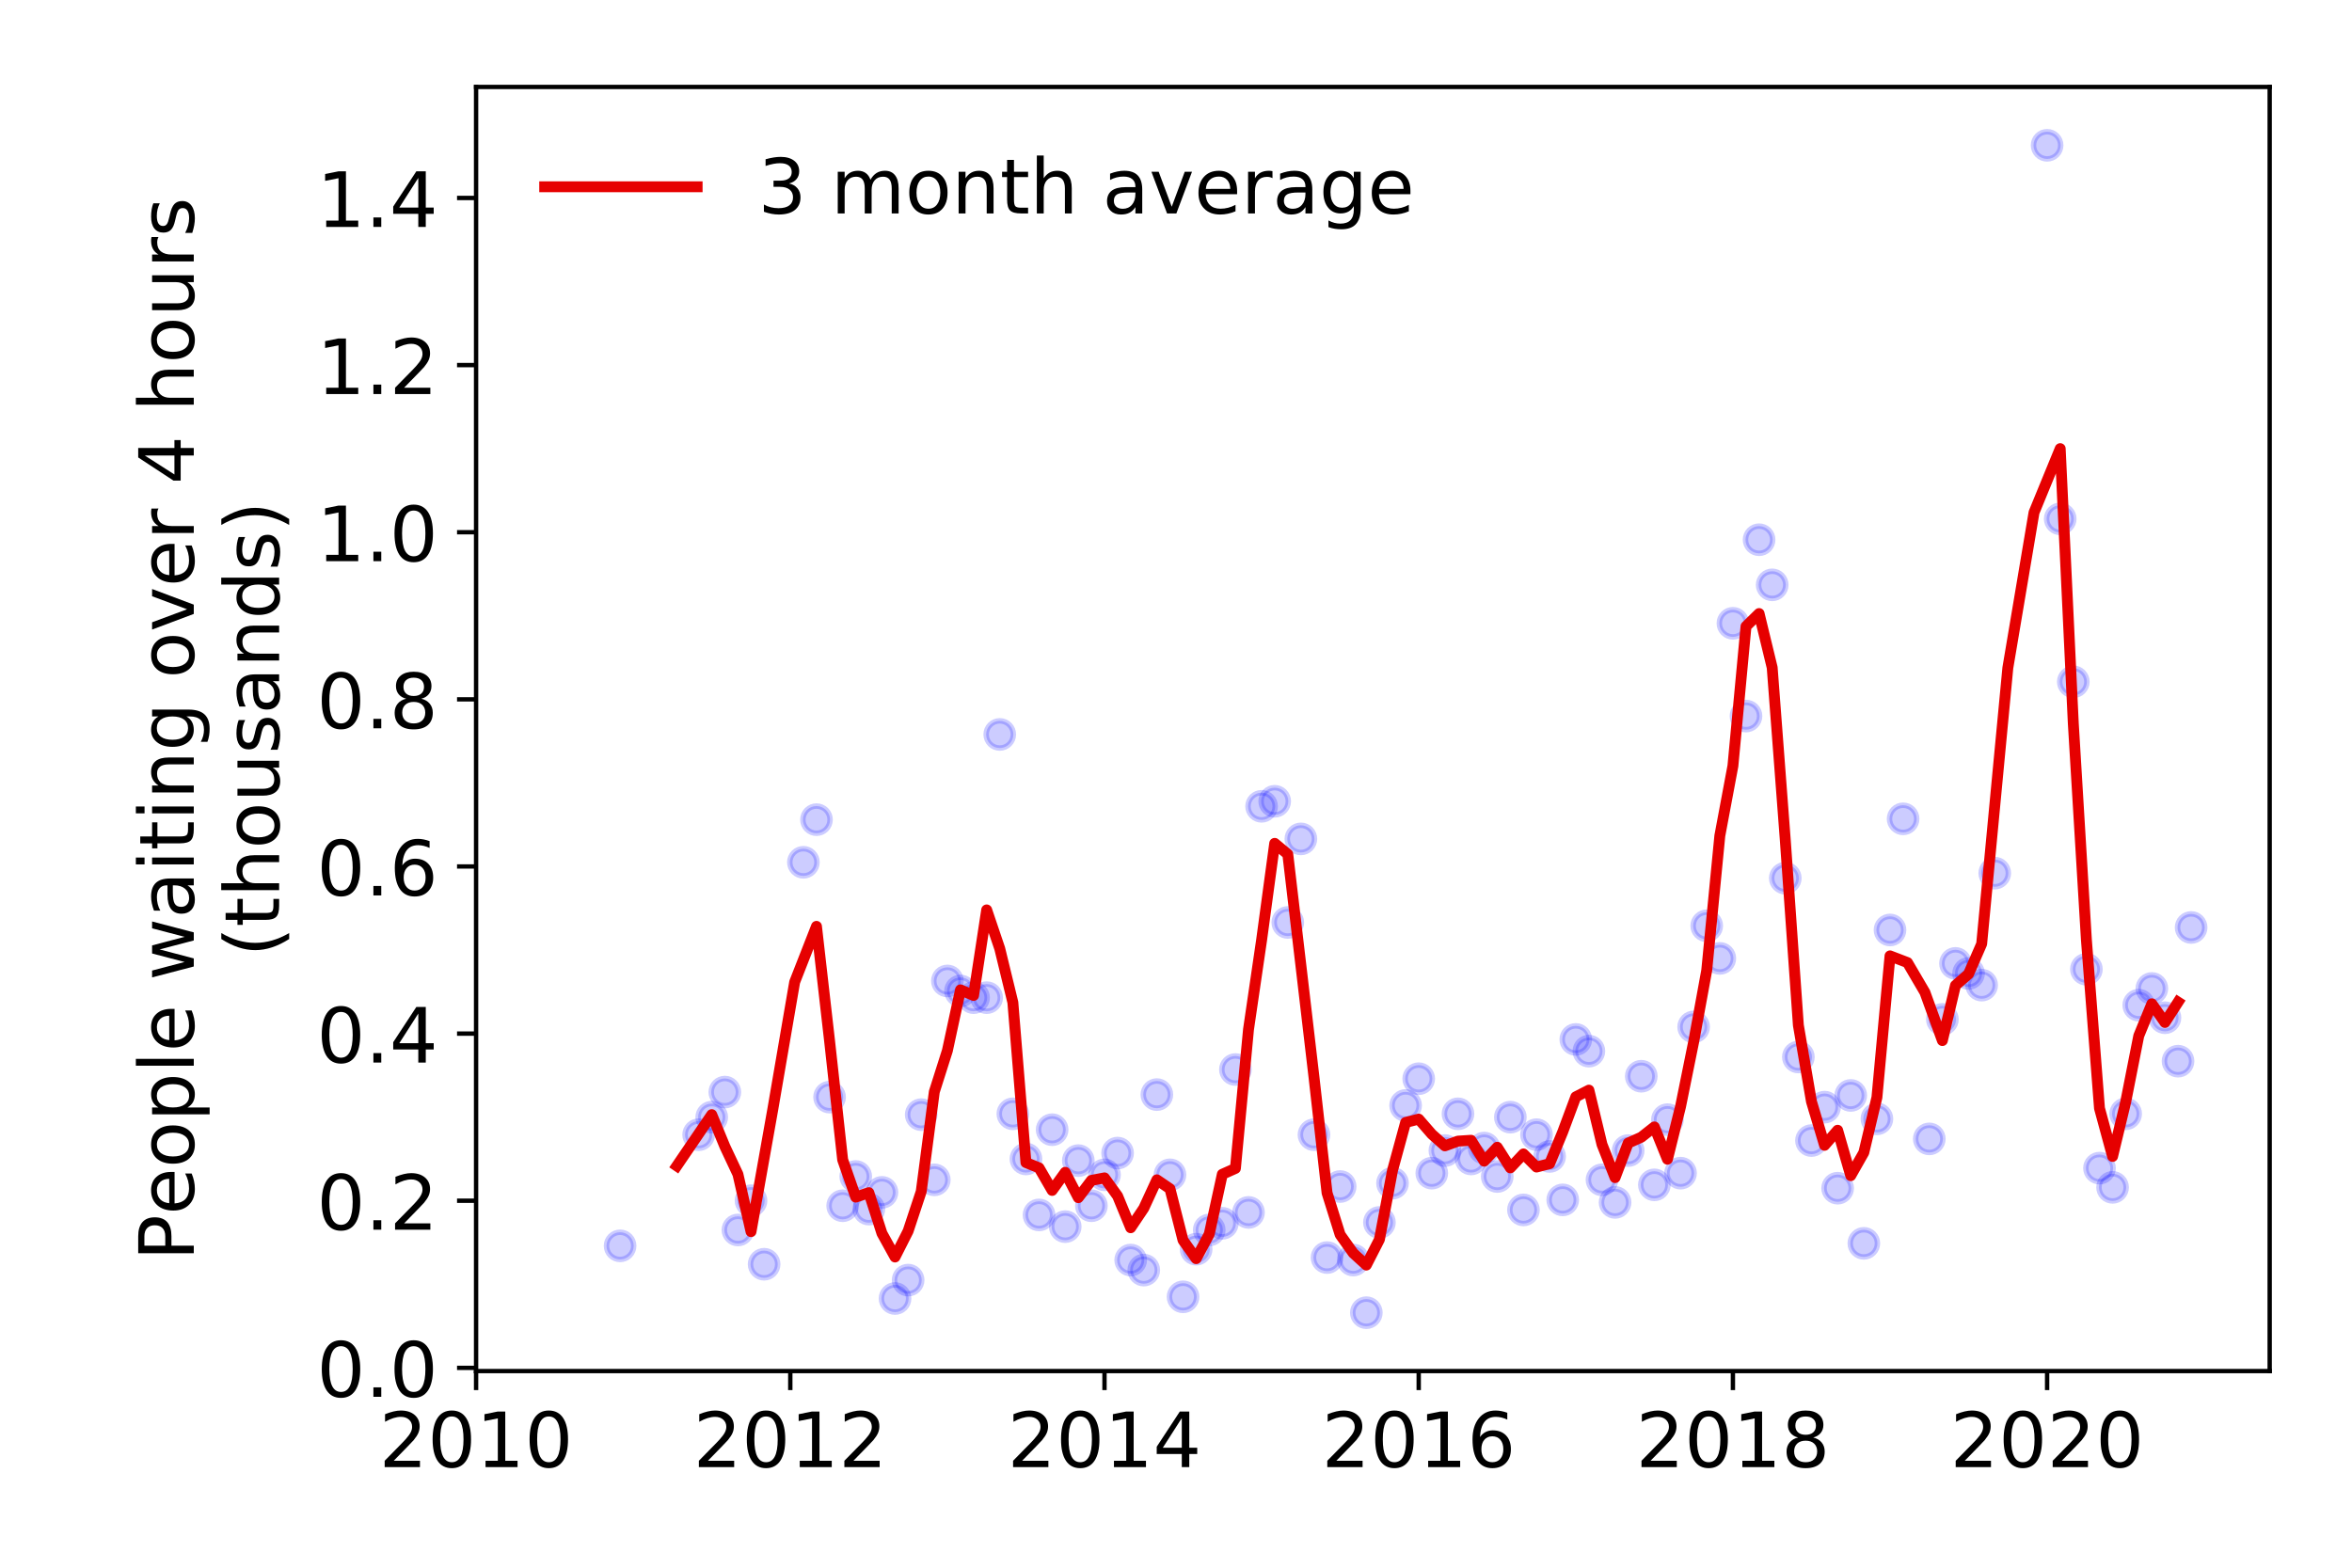 <?xml version="1.0" encoding="utf-8" standalone="no"?>
<!DOCTYPE svg PUBLIC "-//W3C//DTD SVG 1.1//EN"
  "http://www.w3.org/Graphics/SVG/1.1/DTD/svg11.dtd">
<!-- Created with matplotlib (https://matplotlib.org/) -->
<svg height="288pt" version="1.1" viewBox="0 0 432 288" width="432pt" xmlns="http://www.w3.org/2000/svg" xmlns:xlink="http://www.w3.org/1999/xlink">
 <defs>
  <style type="text/css">
*{stroke-linecap:butt;stroke-linejoin:round;}
  </style>
 </defs>
 <g id="figure_1">
  <g id="patch_1">
   <path d="M 0 288 
L 432 288 
L 432 0 
L 0 0 
z
" style="fill:#ffffff;"/>
  </g>
  <g id="axes_1">
   <g id="patch_2">
    <path d="M 87.445 251.88 
L 416.88 251.88 
L 416.88 15.972 
L 87.445 15.972 
z
" style="fill:#ffffff;"/>
   </g>
   <g id="matplotlib.axis_1">
    <g id="xtick_1">
     <g id="line2d_1">
      <defs>
       <path d="M 0 0 
L 0 3.5 
" id="m07a74acef4" style="stroke:#000000;stroke-width:0.8;"/>
      </defs>
      <g>
       <use style="stroke:#000000;stroke-width:0.8;" x="87.445" xlink:href="#m07a74acef4" y="251.88"/>
      </g>
     </g>
     <g id="text_1">
      <!-- 2010 -->
      <defs>
       <path d="M 19.188 8.297 
L 53.609 8.297 
L 53.609 0 
L 7.328 0 
L 7.328 8.297 
Q 12.938 14.109 22.625 23.891 
Q 32.328 33.688 34.812 36.531 
Q 39.547 41.844 41.422 45.531 
Q 43.312 49.219 43.312 52.781 
Q 43.312 58.594 39.234 62.25 
Q 35.156 65.922 28.609 65.922 
Q 23.969 65.922 18.812 64.312 
Q 13.672 62.703 7.812 59.422 
L 7.812 69.391 
Q 13.766 71.781 18.938 73 
Q 24.125 74.219 28.422 74.219 
Q 39.75 74.219 46.484 68.547 
Q 53.219 62.891 53.219 53.422 
Q 53.219 48.922 51.531 44.891 
Q 49.859 40.875 45.406 35.406 
Q 44.188 33.984 37.641 27.219 
Q 31.109 20.453 19.188 8.297 
z
" id="DejaVuSans-50"/>
       <path d="M 31.781 66.406 
Q 24.172 66.406 20.328 58.906 
Q 16.5 51.422 16.5 36.375 
Q 16.5 21.391 20.328 13.891 
Q 24.172 6.391 31.781 6.391 
Q 39.453 6.391 43.281 13.891 
Q 47.125 21.391 47.125 36.375 
Q 47.125 51.422 43.281 58.906 
Q 39.453 66.406 31.781 66.406 
z
M 31.781 74.219 
Q 44.047 74.219 50.516 64.516 
Q 56.984 54.828 56.984 36.375 
Q 56.984 17.969 50.516 8.266 
Q 44.047 -1.422 31.781 -1.422 
Q 19.531 -1.422 13.062 8.266 
Q 6.594 17.969 6.594 36.375 
Q 6.594 54.828 13.062 64.516 
Q 19.531 74.219 31.781 74.219 
z
" id="DejaVuSans-48"/>
       <path d="M 12.406 8.297 
L 28.516 8.297 
L 28.516 63.922 
L 10.984 60.406 
L 10.984 69.391 
L 28.422 72.906 
L 38.281 72.906 
L 38.281 8.297 
L 54.391 8.297 
L 54.391 0 
L 12.406 0 
z
" id="DejaVuSans-49"/>
      </defs>
      <g transform="translate(69.63 269.518)scale(0.14 -0.14)">
       <use xlink:href="#DejaVuSans-50"/>
       <use x="63.623" xlink:href="#DejaVuSans-48"/>
       <use x="127.246" xlink:href="#DejaVuSans-49"/>
       <use x="190.869" xlink:href="#DejaVuSans-48"/>
      </g>
     </g>
    </g>
    <g id="xtick_2">
     <g id="line2d_2">
      <g>
       <use style="stroke:#000000;stroke-width:0.8;" x="145.156" xlink:href="#m07a74acef4" y="251.88"/>
      </g>
     </g>
     <g id="text_2">
      <!-- 2012 -->
      <g transform="translate(127.341 269.518)scale(0.14 -0.14)">
       <use xlink:href="#DejaVuSans-50"/>
       <use x="63.623" xlink:href="#DejaVuSans-48"/>
       <use x="127.246" xlink:href="#DejaVuSans-49"/>
       <use x="190.869" xlink:href="#DejaVuSans-50"/>
      </g>
     </g>
    </g>
    <g id="xtick_3">
     <g id="line2d_3">
      <g>
       <use style="stroke:#000000;stroke-width:0.8;" x="202.867" xlink:href="#m07a74acef4" y="251.88"/>
      </g>
     </g>
     <g id="text_3">
      <!-- 2014 -->
      <defs>
       <path d="M 37.797 64.312 
L 12.891 25.391 
L 37.797 25.391 
z
M 35.203 72.906 
L 47.609 72.906 
L 47.609 25.391 
L 58.016 25.391 
L 58.016 17.188 
L 47.609 17.188 
L 47.609 0 
L 37.797 0 
L 37.797 17.188 
L 4.891 17.188 
L 4.891 26.703 
z
" id="DejaVuSans-52"/>
      </defs>
      <g transform="translate(185.052 269.518)scale(0.14 -0.14)">
       <use xlink:href="#DejaVuSans-50"/>
       <use x="63.623" xlink:href="#DejaVuSans-48"/>
       <use x="127.246" xlink:href="#DejaVuSans-49"/>
       <use x="190.869" xlink:href="#DejaVuSans-52"/>
      </g>
     </g>
    </g>
    <g id="xtick_4">
     <g id="line2d_4">
      <g>
       <use style="stroke:#000000;stroke-width:0.8;" x="260.579" xlink:href="#m07a74acef4" y="251.88"/>
      </g>
     </g>
     <g id="text_4">
      <!-- 2016 -->
      <defs>
       <path d="M 33.016 40.375 
Q 26.375 40.375 22.484 35.828 
Q 18.609 31.297 18.609 23.391 
Q 18.609 15.531 22.484 10.953 
Q 26.375 6.391 33.016 6.391 
Q 39.656 6.391 43.531 10.953 
Q 47.406 15.531 47.406 23.391 
Q 47.406 31.297 43.531 35.828 
Q 39.656 40.375 33.016 40.375 
z
M 52.594 71.297 
L 52.594 62.312 
Q 48.875 64.062 45.094 64.984 
Q 41.312 65.922 37.594 65.922 
Q 27.828 65.922 22.672 59.328 
Q 17.531 52.734 16.797 39.406 
Q 19.672 43.656 24.016 45.922 
Q 28.375 48.188 33.594 48.188 
Q 44.578 48.188 50.953 41.516 
Q 57.328 34.859 57.328 23.391 
Q 57.328 12.156 50.688 5.359 
Q 44.047 -1.422 33.016 -1.422 
Q 20.359 -1.422 13.672 8.266 
Q 6.984 17.969 6.984 36.375 
Q 6.984 53.656 15.188 63.938 
Q 23.391 74.219 37.203 74.219 
Q 40.922 74.219 44.703 73.484 
Q 48.484 72.75 52.594 71.297 
z
" id="DejaVuSans-54"/>
      </defs>
      <g transform="translate(242.764 269.518)scale(0.14 -0.14)">
       <use xlink:href="#DejaVuSans-50"/>
       <use x="63.623" xlink:href="#DejaVuSans-48"/>
       <use x="127.246" xlink:href="#DejaVuSans-49"/>
       <use x="190.869" xlink:href="#DejaVuSans-54"/>
      </g>
     </g>
    </g>
    <g id="xtick_5">
     <g id="line2d_5">
      <g>
       <use style="stroke:#000000;stroke-width:0.8;" x="318.29" xlink:href="#m07a74acef4" y="251.88"/>
      </g>
     </g>
     <g id="text_5">
      <!-- 2018 -->
      <defs>
       <path d="M 31.781 34.625 
Q 24.75 34.625 20.719 30.859 
Q 16.703 27.094 16.703 20.516 
Q 16.703 13.922 20.719 10.156 
Q 24.75 6.391 31.781 6.391 
Q 38.812 6.391 42.859 10.172 
Q 46.922 13.969 46.922 20.516 
Q 46.922 27.094 42.891 30.859 
Q 38.875 34.625 31.781 34.625 
z
M 21.922 38.812 
Q 15.578 40.375 12.031 44.719 
Q 8.5 49.078 8.5 55.328 
Q 8.5 64.062 14.719 69.141 
Q 20.953 74.219 31.781 74.219 
Q 42.672 74.219 48.875 69.141 
Q 55.078 64.062 55.078 55.328 
Q 55.078 49.078 51.531 44.719 
Q 48 40.375 41.703 38.812 
Q 48.828 37.156 52.797 32.312 
Q 56.781 27.484 56.781 20.516 
Q 56.781 9.906 50.312 4.234 
Q 43.844 -1.422 31.781 -1.422 
Q 19.734 -1.422 13.25 4.234 
Q 6.781 9.906 6.781 20.516 
Q 6.781 27.484 10.781 32.312 
Q 14.797 37.156 21.922 38.812 
z
M 18.312 54.391 
Q 18.312 48.734 21.844 45.562 
Q 25.391 42.391 31.781 42.391 
Q 38.141 42.391 41.719 45.562 
Q 45.312 48.734 45.312 54.391 
Q 45.312 60.062 41.719 63.234 
Q 38.141 66.406 31.781 66.406 
Q 25.391 66.406 21.844 63.234 
Q 18.312 60.062 18.312 54.391 
z
" id="DejaVuSans-56"/>
      </defs>
      <g transform="translate(300.475 269.518)scale(0.14 -0.14)">
       <use xlink:href="#DejaVuSans-50"/>
       <use x="63.623" xlink:href="#DejaVuSans-48"/>
       <use x="127.246" xlink:href="#DejaVuSans-49"/>
       <use x="190.869" xlink:href="#DejaVuSans-56"/>
      </g>
     </g>
    </g>
    <g id="xtick_6">
     <g id="line2d_6">
      <g>
       <use style="stroke:#000000;stroke-width:0.8;" x="376.001" xlink:href="#m07a74acef4" y="251.88"/>
      </g>
     </g>
     <g id="text_6">
      <!-- 2020 -->
      <g transform="translate(358.186 269.518)scale(0.14 -0.14)">
       <use xlink:href="#DejaVuSans-50"/>
       <use x="63.623" xlink:href="#DejaVuSans-48"/>
       <use x="127.246" xlink:href="#DejaVuSans-50"/>
       <use x="190.869" xlink:href="#DejaVuSans-48"/>
      </g>
     </g>
    </g>
   </g>
   <g id="matplotlib.axis_2">
    <g id="ytick_1">
     <g id="line2d_7">
      <defs>
       <path d="M 0 0 
L -3.5 0 
" id="m009ad0a0a0" style="stroke:#000000;stroke-width:0.8;"/>
      </defs>
      <g>
       <use style="stroke:#000000;stroke-width:0.8;" x="87.445" xlink:href="#m009ad0a0a0" y="251.289"/>
      </g>
     </g>
     <g id="text_7">
      <!-- 0.0 -->
      <defs>
       <path d="M 10.688 12.406 
L 21 12.406 
L 21 0 
L 10.688 0 
z
" id="DejaVuSans-46"/>
      </defs>
      <g transform="translate(58.181 256.608)scale(0.14 -0.14)">
       <use xlink:href="#DejaVuSans-48"/>
       <use x="63.623" xlink:href="#DejaVuSans-46"/>
       <use x="95.41" xlink:href="#DejaVuSans-48"/>
      </g>
     </g>
    </g>
    <g id="ytick_2">
     <g id="line2d_8">
      <g>
       <use style="stroke:#000000;stroke-width:0.8;" x="87.445" xlink:href="#m009ad0a0a0" y="220.586"/>
      </g>
     </g>
     <g id="text_8">
      <!-- 0.2 -->
      <g transform="translate(58.181 225.905)scale(0.14 -0.14)">
       <use xlink:href="#DejaVuSans-48"/>
       <use x="63.623" xlink:href="#DejaVuSans-46"/>
       <use x="95.41" xlink:href="#DejaVuSans-50"/>
      </g>
     </g>
    </g>
    <g id="ytick_3">
     <g id="line2d_9">
      <g>
       <use style="stroke:#000000;stroke-width:0.8;" x="87.445" xlink:href="#m009ad0a0a0" y="189.883"/>
      </g>
     </g>
     <g id="text_9">
      <!-- 0.4 -->
      <g transform="translate(58.181 195.201)scale(0.14 -0.14)">
       <use xlink:href="#DejaVuSans-48"/>
       <use x="63.623" xlink:href="#DejaVuSans-46"/>
       <use x="95.41" xlink:href="#DejaVuSans-52"/>
      </g>
     </g>
    </g>
    <g id="ytick_4">
     <g id="line2d_10">
      <g>
       <use style="stroke:#000000;stroke-width:0.8;" x="87.445" xlink:href="#m009ad0a0a0" y="159.179"/>
      </g>
     </g>
     <g id="text_10">
      <!-- 0.6 -->
      <g transform="translate(58.181 164.498)scale(0.14 -0.14)">
       <use xlink:href="#DejaVuSans-48"/>
       <use x="63.623" xlink:href="#DejaVuSans-46"/>
       <use x="95.41" xlink:href="#DejaVuSans-54"/>
      </g>
     </g>
    </g>
    <g id="ytick_5">
     <g id="line2d_11">
      <g>
       <use style="stroke:#000000;stroke-width:0.8;" x="87.445" xlink:href="#m009ad0a0a0" y="128.476"/>
      </g>
     </g>
     <g id="text_11">
      <!-- 0.8 -->
      <g transform="translate(58.181 133.795)scale(0.14 -0.14)">
       <use xlink:href="#DejaVuSans-48"/>
       <use x="63.623" xlink:href="#DejaVuSans-46"/>
       <use x="95.41" xlink:href="#DejaVuSans-56"/>
      </g>
     </g>
    </g>
    <g id="ytick_6">
     <g id="line2d_12">
      <g>
       <use style="stroke:#000000;stroke-width:0.8;" x="87.445" xlink:href="#m009ad0a0a0" y="97.773"/>
      </g>
     </g>
     <g id="text_12">
      <!-- 1.0 -->
      <g transform="translate(58.181 103.092)scale(0.14 -0.14)">
       <use xlink:href="#DejaVuSans-49"/>
       <use x="63.623" xlink:href="#DejaVuSans-46"/>
       <use x="95.41" xlink:href="#DejaVuSans-48"/>
      </g>
     </g>
    </g>
    <g id="ytick_7">
     <g id="line2d_13">
      <g>
       <use style="stroke:#000000;stroke-width:0.8;" x="87.445" xlink:href="#m009ad0a0a0" y="67.07"/>
      </g>
     </g>
     <g id="text_13">
      <!-- 1.2 -->
      <g transform="translate(58.181 72.389)scale(0.14 -0.14)">
       <use xlink:href="#DejaVuSans-49"/>
       <use x="63.623" xlink:href="#DejaVuSans-46"/>
       <use x="95.41" xlink:href="#DejaVuSans-50"/>
      </g>
     </g>
    </g>
    <g id="ytick_8">
     <g id="line2d_14">
      <g>
       <use style="stroke:#000000;stroke-width:0.8;" x="87.445" xlink:href="#m009ad0a0a0" y="36.366"/>
      </g>
     </g>
     <g id="text_14">
      <!-- 1.4 -->
      <g transform="translate(58.181 41.685)scale(0.14 -0.14)">
       <use xlink:href="#DejaVuSans-49"/>
       <use x="63.623" xlink:href="#DejaVuSans-46"/>
       <use x="95.41" xlink:href="#DejaVuSans-52"/>
      </g>
     </g>
    </g>
    <g id="text_15">
     <!-- People waiting over 4 hours -->
     <defs>
      <path d="M 19.672 64.797 
L 19.672 37.406 
L 32.078 37.406 
Q 38.969 37.406 42.719 40.969 
Q 46.484 44.531 46.484 51.125 
Q 46.484 57.672 42.719 61.234 
Q 38.969 64.797 32.078 64.797 
z
M 9.812 72.906 
L 32.078 72.906 
Q 44.344 72.906 50.609 67.359 
Q 56.891 61.812 56.891 51.125 
Q 56.891 40.328 50.609 34.812 
Q 44.344 29.297 32.078 29.297 
L 19.672 29.297 
L 19.672 0 
L 9.812 0 
z
" id="DejaVuSans-80"/>
      <path d="M 56.203 29.594 
L 56.203 25.203 
L 14.891 25.203 
Q 15.484 15.922 20.484 11.062 
Q 25.484 6.203 34.422 6.203 
Q 39.594 6.203 44.453 7.469 
Q 49.312 8.734 54.109 11.281 
L 54.109 2.781 
Q 49.266 0.734 44.188 -0.344 
Q 39.109 -1.422 33.891 -1.422 
Q 20.797 -1.422 13.156 6.188 
Q 5.516 13.812 5.516 26.812 
Q 5.516 40.234 12.766 48.109 
Q 20.016 56 32.328 56 
Q 43.359 56 49.781 48.891 
Q 56.203 41.797 56.203 29.594 
z
M 47.219 32.234 
Q 47.125 39.594 43.094 43.984 
Q 39.062 48.391 32.422 48.391 
Q 24.906 48.391 20.391 44.141 
Q 15.875 39.891 15.188 32.172 
z
" id="DejaVuSans-101"/>
      <path d="M 30.609 48.391 
Q 23.391 48.391 19.188 42.75 
Q 14.984 37.109 14.984 27.297 
Q 14.984 17.484 19.156 11.844 
Q 23.344 6.203 30.609 6.203 
Q 37.797 6.203 41.984 11.859 
Q 46.188 17.531 46.188 27.297 
Q 46.188 37.016 41.984 42.703 
Q 37.797 48.391 30.609 48.391 
z
M 30.609 56 
Q 42.328 56 49.016 48.375 
Q 55.719 40.766 55.719 27.297 
Q 55.719 13.875 49.016 6.219 
Q 42.328 -1.422 30.609 -1.422 
Q 18.844 -1.422 12.172 6.219 
Q 5.516 13.875 5.516 27.297 
Q 5.516 40.766 12.172 48.375 
Q 18.844 56 30.609 56 
z
" id="DejaVuSans-111"/>
      <path d="M 18.109 8.203 
L 18.109 -20.797 
L 9.078 -20.797 
L 9.078 54.688 
L 18.109 54.688 
L 18.109 46.391 
Q 20.953 51.266 25.266 53.625 
Q 29.594 56 35.594 56 
Q 45.562 56 51.781 48.094 
Q 58.016 40.188 58.016 27.297 
Q 58.016 14.406 51.781 6.484 
Q 45.562 -1.422 35.594 -1.422 
Q 29.594 -1.422 25.266 0.953 
Q 20.953 3.328 18.109 8.203 
z
M 48.688 27.297 
Q 48.688 37.203 44.609 42.844 
Q 40.531 48.484 33.406 48.484 
Q 26.266 48.484 22.188 42.844 
Q 18.109 37.203 18.109 27.297 
Q 18.109 17.391 22.188 11.75 
Q 26.266 6.109 33.406 6.109 
Q 40.531 6.109 44.609 11.75 
Q 48.688 17.391 48.688 27.297 
z
" id="DejaVuSans-112"/>
      <path d="M 9.422 75.984 
L 18.406 75.984 
L 18.406 0 
L 9.422 0 
z
" id="DejaVuSans-108"/>
      <path id="DejaVuSans-32"/>
      <path d="M 4.203 54.688 
L 13.188 54.688 
L 24.422 12.016 
L 35.594 54.688 
L 46.188 54.688 
L 57.422 12.016 
L 68.609 54.688 
L 77.594 54.688 
L 63.281 0 
L 52.688 0 
L 40.922 44.828 
L 29.109 0 
L 18.5 0 
z
" id="DejaVuSans-119"/>
      <path d="M 34.281 27.484 
Q 23.391 27.484 19.188 25 
Q 14.984 22.516 14.984 16.5 
Q 14.984 11.719 18.141 8.906 
Q 21.297 6.109 26.703 6.109 
Q 34.188 6.109 38.703 11.406 
Q 43.219 16.703 43.219 25.484 
L 43.219 27.484 
z
M 52.203 31.203 
L 52.203 0 
L 43.219 0 
L 43.219 8.297 
Q 40.141 3.328 35.547 0.953 
Q 30.953 -1.422 24.312 -1.422 
Q 15.922 -1.422 10.953 3.297 
Q 6 8.016 6 15.922 
Q 6 25.141 12.172 29.828 
Q 18.359 34.516 30.609 34.516 
L 43.219 34.516 
L 43.219 35.406 
Q 43.219 41.609 39.141 45 
Q 35.062 48.391 27.688 48.391 
Q 23 48.391 18.547 47.266 
Q 14.109 46.141 10.016 43.891 
L 10.016 52.203 
Q 14.938 54.109 19.578 55.047 
Q 24.219 56 28.609 56 
Q 40.484 56 46.344 49.844 
Q 52.203 43.703 52.203 31.203 
z
" id="DejaVuSans-97"/>
      <path d="M 9.422 54.688 
L 18.406 54.688 
L 18.406 0 
L 9.422 0 
z
M 9.422 75.984 
L 18.406 75.984 
L 18.406 64.594 
L 9.422 64.594 
z
" id="DejaVuSans-105"/>
      <path d="M 18.312 70.219 
L 18.312 54.688 
L 36.812 54.688 
L 36.812 47.703 
L 18.312 47.703 
L 18.312 18.016 
Q 18.312 11.328 20.141 9.422 
Q 21.969 7.516 27.594 7.516 
L 36.812 7.516 
L 36.812 0 
L 27.594 0 
Q 17.188 0 13.234 3.875 
Q 9.281 7.766 9.281 18.016 
L 9.281 47.703 
L 2.688 47.703 
L 2.688 54.688 
L 9.281 54.688 
L 9.281 70.219 
z
" id="DejaVuSans-116"/>
      <path d="M 54.891 33.016 
L 54.891 0 
L 45.906 0 
L 45.906 32.719 
Q 45.906 40.484 42.875 44.328 
Q 39.844 48.188 33.797 48.188 
Q 26.516 48.188 22.312 43.547 
Q 18.109 38.922 18.109 30.906 
L 18.109 0 
L 9.078 0 
L 9.078 54.688 
L 18.109 54.688 
L 18.109 46.188 
Q 21.344 51.125 25.703 53.562 
Q 30.078 56 35.797 56 
Q 45.219 56 50.047 50.172 
Q 54.891 44.344 54.891 33.016 
z
" id="DejaVuSans-110"/>
      <path d="M 45.406 27.984 
Q 45.406 37.75 41.375 43.109 
Q 37.359 48.484 30.078 48.484 
Q 22.859 48.484 18.828 43.109 
Q 14.797 37.75 14.797 27.984 
Q 14.797 18.266 18.828 12.891 
Q 22.859 7.516 30.078 7.516 
Q 37.359 7.516 41.375 12.891 
Q 45.406 18.266 45.406 27.984 
z
M 54.391 6.781 
Q 54.391 -7.172 48.188 -13.984 
Q 42 -20.797 29.203 -20.797 
Q 24.469 -20.797 20.266 -20.094 
Q 16.062 -19.391 12.109 -17.922 
L 12.109 -9.188 
Q 16.062 -11.328 19.922 -12.344 
Q 23.781 -13.375 27.781 -13.375 
Q 36.625 -13.375 41.016 -8.766 
Q 45.406 -4.156 45.406 5.172 
L 45.406 9.625 
Q 42.625 4.781 38.281 2.391 
Q 33.938 0 27.875 0 
Q 17.828 0 11.672 7.656 
Q 5.516 15.328 5.516 27.984 
Q 5.516 40.672 11.672 48.328 
Q 17.828 56 27.875 56 
Q 33.938 56 38.281 53.609 
Q 42.625 51.219 45.406 46.391 
L 45.406 54.688 
L 54.391 54.688 
z
" id="DejaVuSans-103"/>
      <path d="M 2.984 54.688 
L 12.5 54.688 
L 29.594 8.797 
L 46.688 54.688 
L 56.203 54.688 
L 35.688 0 
L 23.484 0 
z
" id="DejaVuSans-118"/>
      <path d="M 41.109 46.297 
Q 39.594 47.172 37.812 47.578 
Q 36.031 48 33.891 48 
Q 26.266 48 22.188 43.047 
Q 18.109 38.094 18.109 28.812 
L 18.109 0 
L 9.078 0 
L 9.078 54.688 
L 18.109 54.688 
L 18.109 46.188 
Q 20.953 51.172 25.484 53.578 
Q 30.031 56 36.531 56 
Q 37.453 56 38.578 55.875 
Q 39.703 55.766 41.062 55.516 
z
" id="DejaVuSans-114"/>
      <path d="M 54.891 33.016 
L 54.891 0 
L 45.906 0 
L 45.906 32.719 
Q 45.906 40.484 42.875 44.328 
Q 39.844 48.188 33.797 48.188 
Q 26.516 48.188 22.312 43.547 
Q 18.109 38.922 18.109 30.906 
L 18.109 0 
L 9.078 0 
L 9.078 75.984 
L 18.109 75.984 
L 18.109 46.188 
Q 21.344 51.125 25.703 53.562 
Q 30.078 56 35.797 56 
Q 45.219 56 50.047 50.172 
Q 54.891 44.344 54.891 33.016 
z
" id="DejaVuSans-104"/>
      <path d="M 8.5 21.578 
L 8.5 54.688 
L 17.484 54.688 
L 17.484 21.922 
Q 17.484 14.156 20.5 10.266 
Q 23.531 6.391 29.594 6.391 
Q 36.859 6.391 41.078 11.031 
Q 45.312 15.672 45.312 23.688 
L 45.312 54.688 
L 54.297 54.688 
L 54.297 0 
L 45.312 0 
L 45.312 8.406 
Q 42.047 3.422 37.719 1 
Q 33.406 -1.422 27.688 -1.422 
Q 18.266 -1.422 13.375 4.438 
Q 8.5 10.297 8.5 21.578 
z
M 31.109 56 
z
" id="DejaVuSans-117"/>
      <path d="M 44.281 53.078 
L 44.281 44.578 
Q 40.484 46.531 36.375 47.5 
Q 32.281 48.484 27.875 48.484 
Q 21.188 48.484 17.844 46.438 
Q 14.5 44.391 14.5 40.281 
Q 14.5 37.156 16.891 35.375 
Q 19.281 33.594 26.516 31.984 
L 29.594 31.297 
Q 39.156 29.25 43.188 25.516 
Q 47.219 21.781 47.219 15.094 
Q 47.219 7.469 41.188 3.016 
Q 35.156 -1.422 24.609 -1.422 
Q 20.219 -1.422 15.453 -0.562 
Q 10.688 0.297 5.422 2 
L 5.422 11.281 
Q 10.406 8.688 15.234 7.391 
Q 20.062 6.109 24.812 6.109 
Q 31.156 6.109 34.562 8.281 
Q 37.984 10.453 37.984 14.406 
Q 37.984 18.062 35.516 20.016 
Q 33.062 21.969 24.703 23.781 
L 21.578 24.516 
Q 13.234 26.266 9.516 29.906 
Q 5.812 33.547 5.812 39.891 
Q 5.812 47.609 11.281 51.797 
Q 16.75 56 26.812 56 
Q 31.781 56 36.172 55.266 
Q 40.578 54.547 44.281 53.078 
z
" id="DejaVuSans-115"/>
     </defs>
     <g transform="translate(35.592 231.601)rotate(-90)scale(0.14 -0.14)">
      <use xlink:href="#DejaVuSans-80"/>
      <use x="60.256" xlink:href="#DejaVuSans-101"/>
      <use x="121.779" xlink:href="#DejaVuSans-111"/>
      <use x="182.961" xlink:href="#DejaVuSans-112"/>
      <use x="246.438" xlink:href="#DejaVuSans-108"/>
      <use x="274.221" xlink:href="#DejaVuSans-101"/>
      <use x="335.744" xlink:href="#DejaVuSans-32"/>
      <use x="367.531" xlink:href="#DejaVuSans-119"/>
      <use x="449.318" xlink:href="#DejaVuSans-97"/>
      <use x="510.598" xlink:href="#DejaVuSans-105"/>
      <use x="538.381" xlink:href="#DejaVuSans-116"/>
      <use x="577.59" xlink:href="#DejaVuSans-105"/>
      <use x="605.373" xlink:href="#DejaVuSans-110"/>
      <use x="668.752" xlink:href="#DejaVuSans-103"/>
      <use x="732.229" xlink:href="#DejaVuSans-32"/>
      <use x="764.016" xlink:href="#DejaVuSans-111"/>
      <use x="825.197" xlink:href="#DejaVuSans-118"/>
      <use x="884.377" xlink:href="#DejaVuSans-101"/>
      <use x="945.9" xlink:href="#DejaVuSans-114"/>
      <use x="987.014" xlink:href="#DejaVuSans-32"/>
      <use x="1018.801" xlink:href="#DejaVuSans-52"/>
      <use x="1082.424" xlink:href="#DejaVuSans-32"/>
      <use x="1114.211" xlink:href="#DejaVuSans-104"/>
      <use x="1177.59" xlink:href="#DejaVuSans-111"/>
      <use x="1238.771" xlink:href="#DejaVuSans-117"/>
      <use x="1302.15" xlink:href="#DejaVuSans-114"/>
      <use x="1343.264" xlink:href="#DejaVuSans-115"/>
     </g>
     <!-- (thousands) -->
     <defs>
      <path d="M 31 75.875 
Q 24.469 64.656 21.281 53.656 
Q 18.109 42.672 18.109 31.391 
Q 18.109 20.125 21.312 9.062 
Q 24.516 -2 31 -13.188 
L 23.188 -13.188 
Q 15.875 -1.703 12.234 9.375 
Q 8.594 20.453 8.594 31.391 
Q 8.594 42.281 12.203 53.312 
Q 15.828 64.359 23.188 75.875 
z
" id="DejaVuSans-40"/>
      <path d="M 45.406 46.391 
L 45.406 75.984 
L 54.391 75.984 
L 54.391 0 
L 45.406 0 
L 45.406 8.203 
Q 42.578 3.328 38.25 0.953 
Q 33.938 -1.422 27.875 -1.422 
Q 17.969 -1.422 11.734 6.484 
Q 5.516 14.406 5.516 27.297 
Q 5.516 40.188 11.734 48.094 
Q 17.969 56 27.875 56 
Q 33.938 56 38.25 53.625 
Q 42.578 51.266 45.406 46.391 
z
M 14.797 27.297 
Q 14.797 17.391 18.875 11.75 
Q 22.953 6.109 30.078 6.109 
Q 37.203 6.109 41.297 11.75 
Q 45.406 17.391 45.406 27.297 
Q 45.406 37.203 41.297 42.844 
Q 37.203 48.484 30.078 48.484 
Q 22.953 48.484 18.875 42.844 
Q 14.797 37.203 14.797 27.297 
z
" id="DejaVuSans-100"/>
      <path d="M 8.016 75.875 
L 15.828 75.875 
Q 23.141 64.359 26.781 53.312 
Q 30.422 42.281 30.422 31.391 
Q 30.422 20.453 26.781 9.375 
Q 23.141 -1.703 15.828 -13.188 
L 8.016 -13.188 
Q 14.5 -2 17.703 9.062 
Q 20.906 20.125 20.906 31.391 
Q 20.906 42.672 17.703 53.656 
Q 14.5 64.656 8.016 75.875 
z
" id="DejaVuSans-41"/>
     </defs>
     <g transform="translate(51.269 175.751)rotate(-90)scale(0.14 -0.14)">
      <use xlink:href="#DejaVuSans-40"/>
      <use x="39.014" xlink:href="#DejaVuSans-116"/>
      <use x="78.223" xlink:href="#DejaVuSans-104"/>
      <use x="141.602" xlink:href="#DejaVuSans-111"/>
      <use x="202.783" xlink:href="#DejaVuSans-117"/>
      <use x="266.162" xlink:href="#DejaVuSans-115"/>
      <use x="318.262" xlink:href="#DejaVuSans-97"/>
      <use x="379.541" xlink:href="#DejaVuSans-110"/>
      <use x="442.92" xlink:href="#DejaVuSans-100"/>
      <use x="506.396" xlink:href="#DejaVuSans-115"/>
      <use x="558.496" xlink:href="#DejaVuSans-41"/>
     </g>
    </g>
   </g>
   <g id="line2d_15">
    <defs>
     <path d="M 0 2.5 
C 0.663 2.5 1.299 2.237 1.768 1.768 
C 2.237 1.299 2.5 0.663 2.5 0 
C 2.5 -0.663 2.237 -1.299 1.768 -1.768 
C 1.299 -2.237 0.663 -2.5 0 -2.5 
C -0.663 -2.5 -1.299 -2.237 -1.768 -1.768 
C -2.237 -1.299 -2.5 -0.663 -2.5 0 
C -2.5 0.663 -2.237 1.299 -1.768 1.768 
C -1.299 2.237 -0.663 2.5 0 2.5 
z
" id="m4e4a09a8e1" style="stroke:#0000ff;stroke-opacity:0.2;"/>
    </defs>
    <g clip-path="url(#p7afa074eca)">
     <use style="fill:#0000ff;fill-opacity:0.2;stroke:#0000ff;stroke-opacity:0.2;" x="402.452" xlink:href="#m4e4a09a8e1" y="170.386"/>
     <use style="fill:#0000ff;fill-opacity:0.2;stroke:#0000ff;stroke-opacity:0.2;" x="400.048" xlink:href="#m4e4a09a8e1" y="194.949"/>
     <use style="fill:#0000ff;fill-opacity:0.2;stroke:#0000ff;stroke-opacity:0.2;" x="397.643" xlink:href="#m4e4a09a8e1" y="186.966"/>
     <use style="fill:#0000ff;fill-opacity:0.2;stroke:#0000ff;stroke-opacity:0.2;" x="395.238" xlink:href="#m4e4a09a8e1" y="181.593"/>
     <use style="fill:#0000ff;fill-opacity:0.2;stroke:#0000ff;stroke-opacity:0.2;" x="392.834" xlink:href="#m4e4a09a8e1" y="184.663"/>
     <use style="fill:#0000ff;fill-opacity:0.2;stroke:#0000ff;stroke-opacity:0.2;" x="390.429" xlink:href="#m4e4a09a8e1" y="204.62"/>
     <use style="fill:#0000ff;fill-opacity:0.2;stroke:#0000ff;stroke-opacity:0.2;" x="388.024" xlink:href="#m4e4a09a8e1" y="218.129"/>
     <use style="fill:#0000ff;fill-opacity:0.2;stroke:#0000ff;stroke-opacity:0.2;" x="385.62" xlink:href="#m4e4a09a8e1" y="214.599"/>
     <use style="fill:#0000ff;fill-opacity:0.2;stroke:#0000ff;stroke-opacity:0.2;" x="383.215" xlink:href="#m4e4a09a8e1" y="178.062"/>
     <use style="fill:#0000ff;fill-opacity:0.2;stroke:#0000ff;stroke-opacity:0.2;" x="380.81" xlink:href="#m4e4a09a8e1" y="125.252"/>
     <use style="fill:#0000ff;fill-opacity:0.2;stroke:#0000ff;stroke-opacity:0.2;" x="378.406" xlink:href="#m4e4a09a8e1" y="95.317"/>
     <use style="fill:#0000ff;fill-opacity:0.2;stroke:#0000ff;stroke-opacity:0.2;" x="376.001" xlink:href="#m4e4a09a8e1" y="26.695"/>
     <use style="fill:#0000ff;fill-opacity:0.2;stroke:#0000ff;stroke-opacity:0.2;" x="366.383" xlink:href="#m4e4a09a8e1" y="160.407"/>
     <use style="fill:#0000ff;fill-opacity:0.2;stroke:#0000ff;stroke-opacity:0.2;" x="363.978" xlink:href="#m4e4a09a8e1" y="180.979"/>
     <use style="fill:#0000ff;fill-opacity:0.2;stroke:#0000ff;stroke-opacity:0.2;" x="361.573" xlink:href="#m4e4a09a8e1" y="178.829"/>
     <use style="fill:#0000ff;fill-opacity:0.2;stroke:#0000ff;stroke-opacity:0.2;" x="359.169" xlink:href="#m4e4a09a8e1" y="176.987"/>
     <use style="fill:#0000ff;fill-opacity:0.2;stroke:#0000ff;stroke-opacity:0.2;" x="356.764" xlink:href="#m4e4a09a8e1" y="187.273"/>
     <use style="fill:#0000ff;fill-opacity:0.2;stroke:#0000ff;stroke-opacity:0.2;" x="354.359" xlink:href="#m4e4a09a8e1" y="209.226"/>
     <use style="fill:#0000ff;fill-opacity:0.2;stroke:#0000ff;stroke-opacity:0.2;" x="349.55" xlink:href="#m4e4a09a8e1" y="150.429"/>
     <use style="fill:#0000ff;fill-opacity:0.2;stroke:#0000ff;stroke-opacity:0.2;" x="347.146" xlink:href="#m4e4a09a8e1" y="170.847"/>
     <use style="fill:#0000ff;fill-opacity:0.2;stroke:#0000ff;stroke-opacity:0.2;" x="344.741" xlink:href="#m4e4a09a8e1" y="205.541"/>
     <use style="fill:#0000ff;fill-opacity:0.2;stroke:#0000ff;stroke-opacity:0.2;" x="342.336" xlink:href="#m4e4a09a8e1" y="228.415"/>
     <use style="fill:#0000ff;fill-opacity:0.2;stroke:#0000ff;stroke-opacity:0.2;" x="339.932" xlink:href="#m4e4a09a8e1" y="201.243"/>
     <use style="fill:#0000ff;fill-opacity:0.2;stroke:#0000ff;stroke-opacity:0.2;" x="337.527" xlink:href="#m4e4a09a8e1" y="218.283"/>
     <use style="fill:#0000ff;fill-opacity:0.2;stroke:#0000ff;stroke-opacity:0.2;" x="335.122" xlink:href="#m4e4a09a8e1" y="203.392"/>
     <use style="fill:#0000ff;fill-opacity:0.2;stroke:#0000ff;stroke-opacity:0.2;" x="332.718" xlink:href="#m4e4a09a8e1" y="209.533"/>
     <use style="fill:#0000ff;fill-opacity:0.2;stroke:#0000ff;stroke-opacity:0.2;" x="330.313" xlink:href="#m4e4a09a8e1" y="194.181"/>
     <use style="fill:#0000ff;fill-opacity:0.2;stroke:#0000ff;stroke-opacity:0.2;" x="327.909" xlink:href="#m4e4a09a8e1" y="161.329"/>
     <use style="fill:#0000ff;fill-opacity:0.2;stroke:#0000ff;stroke-opacity:0.2;" x="325.504" xlink:href="#m4e4a09a8e1" y="107.444"/>
     <use style="fill:#0000ff;fill-opacity:0.2;stroke:#0000ff;stroke-opacity:0.2;" x="323.099" xlink:href="#m4e4a09a8e1" y="99.154"/>
     <use style="fill:#0000ff;fill-opacity:0.2;stroke:#0000ff;stroke-opacity:0.2;" x="320.695" xlink:href="#m4e4a09a8e1" y="131.546"/>
     <use style="fill:#0000ff;fill-opacity:0.2;stroke:#0000ff;stroke-opacity:0.2;" x="318.29" xlink:href="#m4e4a09a8e1" y="114.506"/>
     <use style="fill:#0000ff;fill-opacity:0.2;stroke:#0000ff;stroke-opacity:0.2;" x="315.885" xlink:href="#m4e4a09a8e1" y="176.066"/>
     <use style="fill:#0000ff;fill-opacity:0.2;stroke:#0000ff;stroke-opacity:0.2;" x="313.481" xlink:href="#m4e4a09a8e1" y="170.079"/>
     <use style="fill:#0000ff;fill-opacity:0.2;stroke:#0000ff;stroke-opacity:0.2;" x="311.076" xlink:href="#m4e4a09a8e1" y="188.654"/>
     <use style="fill:#0000ff;fill-opacity:0.2;stroke:#0000ff;stroke-opacity:0.2;" x="308.671" xlink:href="#m4e4a09a8e1" y="215.52"/>
     <use style="fill:#0000ff;fill-opacity:0.2;stroke:#0000ff;stroke-opacity:0.2;" x="306.267" xlink:href="#m4e4a09a8e1" y="205.695"/>
     <use style="fill:#0000ff;fill-opacity:0.2;stroke:#0000ff;stroke-opacity:0.2;" x="303.862" xlink:href="#m4e4a09a8e1" y="217.669"/>
     <use style="fill:#0000ff;fill-opacity:0.2;stroke:#0000ff;stroke-opacity:0.2;" x="301.458" xlink:href="#m4e4a09a8e1" y="197.712"/>
     <use style="fill:#0000ff;fill-opacity:0.2;stroke:#0000ff;stroke-opacity:0.2;" x="299.053" xlink:href="#m4e4a09a8e1" y="211.375"/>
     <use style="fill:#0000ff;fill-opacity:0.2;stroke:#0000ff;stroke-opacity:0.2;" x="296.648" xlink:href="#m4e4a09a8e1" y="220.893"/>
     <use style="fill:#0000ff;fill-opacity:0.2;stroke:#0000ff;stroke-opacity:0.2;" x="294.244" xlink:href="#m4e4a09a8e1" y="216.748"/>
     <use style="fill:#0000ff;fill-opacity:0.2;stroke:#0000ff;stroke-opacity:0.2;" x="291.839" xlink:href="#m4e4a09a8e1" y="193.106"/>
     <use style="fill:#0000ff;fill-opacity:0.2;stroke:#0000ff;stroke-opacity:0.2;" x="289.434" xlink:href="#m4e4a09a8e1" y="190.957"/>
     <use style="fill:#0000ff;fill-opacity:0.2;stroke:#0000ff;stroke-opacity:0.2;" x="287.03" xlink:href="#m4e4a09a8e1" y="220.432"/>
     <use style="fill:#0000ff;fill-opacity:0.2;stroke:#0000ff;stroke-opacity:0.2;" x="284.625" xlink:href="#m4e4a09a8e1" y="212.449"/>
     <use style="fill:#0000ff;fill-opacity:0.2;stroke:#0000ff;stroke-opacity:0.2;" x="282.22" xlink:href="#m4e4a09a8e1" y="208.458"/>
     <use style="fill:#0000ff;fill-opacity:0.2;stroke:#0000ff;stroke-opacity:0.2;" x="279.816" xlink:href="#m4e4a09a8e1" y="222.274"/>
     <use style="fill:#0000ff;fill-opacity:0.2;stroke:#0000ff;stroke-opacity:0.2;" x="277.411" xlink:href="#m4e4a09a8e1" y="205.234"/>
     <use style="fill:#0000ff;fill-opacity:0.2;stroke:#0000ff;stroke-opacity:0.2;" x="275.007" xlink:href="#m4e4a09a8e1" y="216.134"/>
     <use style="fill:#0000ff;fill-opacity:0.2;stroke:#0000ff;stroke-opacity:0.2;" x="272.602" xlink:href="#m4e4a09a8e1" y="210.914"/>
     <use style="fill:#0000ff;fill-opacity:0.2;stroke:#0000ff;stroke-opacity:0.2;" x="270.197" xlink:href="#m4e4a09a8e1" y="212.91"/>
     <use style="fill:#0000ff;fill-opacity:0.2;stroke:#0000ff;stroke-opacity:0.2;" x="267.793" xlink:href="#m4e4a09a8e1" y="204.62"/>
     <use style="fill:#0000ff;fill-opacity:0.2;stroke:#0000ff;stroke-opacity:0.2;" x="265.388" xlink:href="#m4e4a09a8e1" y="211.375"/>
     <use style="fill:#0000ff;fill-opacity:0.2;stroke:#0000ff;stroke-opacity:0.2;" x="262.983" xlink:href="#m4e4a09a8e1" y="215.52"/>
     <use style="fill:#0000ff;fill-opacity:0.2;stroke:#0000ff;stroke-opacity:0.2;" x="260.579" xlink:href="#m4e4a09a8e1" y="198.172"/>
     <use style="fill:#0000ff;fill-opacity:0.2;stroke:#0000ff;stroke-opacity:0.2;" x="258.174" xlink:href="#m4e4a09a8e1" y="203.085"/>
     <use style="fill:#0000ff;fill-opacity:0.2;stroke:#0000ff;stroke-opacity:0.2;" x="255.769" xlink:href="#m4e4a09a8e1" y="217.362"/>
     <use style="fill:#0000ff;fill-opacity:0.2;stroke:#0000ff;stroke-opacity:0.2;" x="253.365" xlink:href="#m4e4a09a8e1" y="224.577"/>
     <use style="fill:#0000ff;fill-opacity:0.2;stroke:#0000ff;stroke-opacity:0.2;" x="250.96" xlink:href="#m4e4a09a8e1" y="241.157"/>
     <use style="fill:#0000ff;fill-opacity:0.2;stroke:#0000ff;stroke-opacity:0.2;" x="248.556" xlink:href="#m4e4a09a8e1" y="231.485"/>
     <use style="fill:#0000ff;fill-opacity:0.2;stroke:#0000ff;stroke-opacity:0.2;" x="246.151" xlink:href="#m4e4a09a8e1" y="217.976"/>
     <use style="fill:#0000ff;fill-opacity:0.2;stroke:#0000ff;stroke-opacity:0.2;" x="243.746" xlink:href="#m4e4a09a8e1" y="231.025"/>
     <use style="fill:#0000ff;fill-opacity:0.2;stroke:#0000ff;stroke-opacity:0.2;" x="241.342" xlink:href="#m4e4a09a8e1" y="208.458"/>
     <use style="fill:#0000ff;fill-opacity:0.2;stroke:#0000ff;stroke-opacity:0.2;" x="238.937" xlink:href="#m4e4a09a8e1" y="154.113"/>
     <use style="fill:#0000ff;fill-opacity:0.2;stroke:#0000ff;stroke-opacity:0.2;" x="236.532" xlink:href="#m4e4a09a8e1" y="169.465"/>
     <use style="fill:#0000ff;fill-opacity:0.2;stroke:#0000ff;stroke-opacity:0.2;" x="234.128" xlink:href="#m4e4a09a8e1" y="147.205"/>
     <use style="fill:#0000ff;fill-opacity:0.2;stroke:#0000ff;stroke-opacity:0.2;" x="231.723" xlink:href="#m4e4a09a8e1" y="148.126"/>
     <use style="fill:#0000ff;fill-opacity:0.2;stroke:#0000ff;stroke-opacity:0.2;" x="229.318" xlink:href="#m4e4a09a8e1" y="222.735"/>
     <use style="fill:#0000ff;fill-opacity:0.2;stroke:#0000ff;stroke-opacity:0.2;" x="226.914" xlink:href="#m4e4a09a8e1" y="196.484"/>
     <use style="fill:#0000ff;fill-opacity:0.2;stroke:#0000ff;stroke-opacity:0.2;" x="224.509" xlink:href="#m4e4a09a8e1" y="224.731"/>
     <use style="fill:#0000ff;fill-opacity:0.2;stroke:#0000ff;stroke-opacity:0.2;" x="222.105" xlink:href="#m4e4a09a8e1" y="225.959"/>
     <use style="fill:#0000ff;fill-opacity:0.2;stroke:#0000ff;stroke-opacity:0.2;" x="219.7" xlink:href="#m4e4a09a8e1" y="229.49"/>
     <use style="fill:#0000ff;fill-opacity:0.2;stroke:#0000ff;stroke-opacity:0.2;" x="217.295" xlink:href="#m4e4a09a8e1" y="238.24"/>
     <use style="fill:#0000ff;fill-opacity:0.2;stroke:#0000ff;stroke-opacity:0.2;" x="214.891" xlink:href="#m4e4a09a8e1" y="215.827"/>
     <use style="fill:#0000ff;fill-opacity:0.2;stroke:#0000ff;stroke-opacity:0.2;" x="212.486" xlink:href="#m4e4a09a8e1" y="201.089"/>
     <use style="fill:#0000ff;fill-opacity:0.2;stroke:#0000ff;stroke-opacity:0.2;" x="210.081" xlink:href="#m4e4a09a8e1" y="233.328"/>
     <use style="fill:#0000ff;fill-opacity:0.2;stroke:#0000ff;stroke-opacity:0.2;" x="207.677" xlink:href="#m4e4a09a8e1" y="231.485"/>
     <use style="fill:#0000ff;fill-opacity:0.2;stroke:#0000ff;stroke-opacity:0.2;" x="205.272" xlink:href="#m4e4a09a8e1" y="211.835"/>
     <use style="fill:#0000ff;fill-opacity:0.2;stroke:#0000ff;stroke-opacity:0.2;" x="202.867" xlink:href="#m4e4a09a8e1" y="215.827"/>
     <use style="fill:#0000ff;fill-opacity:0.2;stroke:#0000ff;stroke-opacity:0.2;" x="200.463" xlink:href="#m4e4a09a8e1" y="221.507"/>
     <use style="fill:#0000ff;fill-opacity:0.2;stroke:#0000ff;stroke-opacity:0.2;" x="198.058" xlink:href="#m4e4a09a8e1" y="213.217"/>
     <use style="fill:#0000ff;fill-opacity:0.2;stroke:#0000ff;stroke-opacity:0.2;" x="195.654" xlink:href="#m4e4a09a8e1" y="225.345"/>
     <use style="fill:#0000ff;fill-opacity:0.2;stroke:#0000ff;stroke-opacity:0.2;" x="193.249" xlink:href="#m4e4a09a8e1" y="207.537"/>
     <use style="fill:#0000ff;fill-opacity:0.2;stroke:#0000ff;stroke-opacity:0.2;" x="190.844" xlink:href="#m4e4a09a8e1" y="223.196"/>
     <use style="fill:#0000ff;fill-opacity:0.2;stroke:#0000ff;stroke-opacity:0.2;" x="188.44" xlink:href="#m4e4a09a8e1" y="212.91"/>
     <use style="fill:#0000ff;fill-opacity:0.2;stroke:#0000ff;stroke-opacity:0.2;" x="186.035" xlink:href="#m4e4a09a8e1" y="204.62"/>
     <use style="fill:#0000ff;fill-opacity:0.2;stroke:#0000ff;stroke-opacity:0.2;" x="183.63" xlink:href="#m4e4a09a8e1" y="134.924"/>
     <use style="fill:#0000ff;fill-opacity:0.2;stroke:#0000ff;stroke-opacity:0.2;" x="181.226" xlink:href="#m4e4a09a8e1" y="183.281"/>
     <use style="fill:#0000ff;fill-opacity:0.2;stroke:#0000ff;stroke-opacity:0.2;" x="178.821" xlink:href="#m4e4a09a8e1" y="183.281"/>
     <use style="fill:#0000ff;fill-opacity:0.2;stroke:#0000ff;stroke-opacity:0.2;" x="176.416" xlink:href="#m4e4a09a8e1" y="182.053"/>
     <use style="fill:#0000ff;fill-opacity:0.2;stroke:#0000ff;stroke-opacity:0.2;" x="174.012" xlink:href="#m4e4a09a8e1" y="180.211"/>
     <use style="fill:#0000ff;fill-opacity:0.2;stroke:#0000ff;stroke-opacity:0.2;" x="171.607" xlink:href="#m4e4a09a8e1" y="216.748"/>
     <use style="fill:#0000ff;fill-opacity:0.2;stroke:#0000ff;stroke-opacity:0.2;" x="169.203" xlink:href="#m4e4a09a8e1" y="204.774"/>
     <use style="fill:#0000ff;fill-opacity:0.2;stroke:#0000ff;stroke-opacity:0.2;" x="166.798" xlink:href="#m4e4a09a8e1" y="235.17"/>
     <use style="fill:#0000ff;fill-opacity:0.2;stroke:#0000ff;stroke-opacity:0.2;" x="164.393" xlink:href="#m4e4a09a8e1" y="238.547"/>
     <use style="fill:#0000ff;fill-opacity:0.2;stroke:#0000ff;stroke-opacity:0.2;" x="161.989" xlink:href="#m4e4a09a8e1" y="219.051"/>
     <use style="fill:#0000ff;fill-opacity:0.2;stroke:#0000ff;stroke-opacity:0.2;" x="159.584" xlink:href="#m4e4a09a8e1" y="222.121"/>
     <use style="fill:#0000ff;fill-opacity:0.2;stroke:#0000ff;stroke-opacity:0.2;" x="157.179" xlink:href="#m4e4a09a8e1" y="216.134"/>
     <use style="fill:#0000ff;fill-opacity:0.2;stroke:#0000ff;stroke-opacity:0.2;" x="154.775" xlink:href="#m4e4a09a8e1" y="221.507"/>
     <use style="fill:#0000ff;fill-opacity:0.2;stroke:#0000ff;stroke-opacity:0.2;" x="152.37" xlink:href="#m4e4a09a8e1" y="201.55"/>
     <use style="fill:#0000ff;fill-opacity:0.2;stroke:#0000ff;stroke-opacity:0.2;" x="149.966" xlink:href="#m4e4a09a8e1" y="150.582"/>
     <use style="fill:#0000ff;fill-opacity:0.2;stroke:#0000ff;stroke-opacity:0.2;" x="147.561" xlink:href="#m4e4a09a8e1" y="158.412"/>
     <use style="fill:#0000ff;fill-opacity:0.2;stroke:#0000ff;stroke-opacity:0.2;" x="140.347" xlink:href="#m4e4a09a8e1" y="232.253"/>
     <use style="fill:#0000ff;fill-opacity:0.2;stroke:#0000ff;stroke-opacity:0.2;" x="137.942" xlink:href="#m4e4a09a8e1" y="220.586"/>
     <use style="fill:#0000ff;fill-opacity:0.2;stroke:#0000ff;stroke-opacity:0.2;" x="135.538" xlink:href="#m4e4a09a8e1" y="225.959"/>
     <use style="fill:#0000ff;fill-opacity:0.2;stroke:#0000ff;stroke-opacity:0.2;" x="133.133" xlink:href="#m4e4a09a8e1" y="200.629"/>
     <use style="fill:#0000ff;fill-opacity:0.2;stroke:#0000ff;stroke-opacity:0.2;" x="130.728" xlink:href="#m4e4a09a8e1" y="205.234"/>
     <use style="fill:#0000ff;fill-opacity:0.2;stroke:#0000ff;stroke-opacity:0.2;" x="128.324" xlink:href="#m4e4a09a8e1" y="208.458"/>
     <use style="fill:#0000ff;fill-opacity:0.2;stroke:#0000ff;stroke-opacity:0.2;" x="113.896" xlink:href="#m4e4a09a8e1" y="228.876"/>
    </g>
   </g>
   <g id="line2d_16">
    <path clip-path="url(#p7afa074eca)" d="M 400.048 184.1 
L 397.643 187.836 
L 395.238 184.407 
L 392.834 190.292 
L 390.429 202.471 
L 388.024 212.449 
L 385.62 203.597 
L 383.215 172.638 
L 380.81 132.877 
L 378.406 82.421 
L 373.597 94.14 
L 368.787 122.694 
L 363.978 173.405 
L 361.573 178.932 
L 359.169 181.03 
L 356.764 191.162 
L 353.558 182.309 
L 350.352 176.834 
L 347.146 175.606 
L 344.741 201.601 
L 342.336 211.733 
L 339.932 215.98 
L 337.527 207.639 
L 335.122 210.403 
L 332.718 202.368 
L 330.313 188.347 
L 327.909 154.318 
L 325.504 122.642 
L 323.099 112.715 
L 320.695 115.069 
L 318.29 140.706 
L 315.885 153.55 
L 313.481 178.266 
L 311.076 191.418 
L 308.671 203.29 
L 306.267 212.961 
L 303.862 207.025 
L 301.458 208.919 
L 299.053 209.993 
L 296.648 216.338 
L 294.244 210.249 
L 291.839 200.27 
L 289.434 201.499 
L 287.03 207.946 
L 284.625 213.78 
L 282.22 214.394 
L 279.816 211.989 
L 277.411 214.547 
L 275.007 210.761 
L 272.602 213.319 
L 270.197 209.481 
L 267.793 209.635 
L 265.388 210.505 
L 262.983 208.356 
L 260.579 205.592 
L 258.174 206.206 
L 255.769 215.008 
L 253.365 227.699 
L 250.96 232.406 
L 248.556 230.206 
L 246.151 226.829 
L 243.746 219.153 
L 241.342 197.865 
L 238.937 177.345 
L 236.532 156.928 
L 234.128 154.932 
L 231.723 172.689 
L 229.318 189.115 
L 226.914 214.65 
L 224.509 215.724 
L 222.105 226.726 
L 219.7 231.23 
L 217.295 227.852 
L 214.891 218.385 
L 212.486 216.748 
L 210.081 221.967 
L 207.677 225.549 
L 205.272 219.716 
L 202.867 216.39 
L 200.463 216.85 
L 198.058 220.023 
L 195.654 215.366 
L 193.249 218.692 
L 190.844 214.547 
L 188.44 213.575 
L 186.035 184.151 
L 183.63 174.275 
L 181.226 167.162 
L 178.821 182.872 
L 176.416 181.849 
L 174.012 193.004 
L 171.607 200.577 
L 169.203 218.897 
L 166.798 226.163 
L 164.393 230.922 
L 161.989 226.573 
L 159.584 219.102 
L 157.179 219.921 
L 154.775 213.063 
L 152.37 191.213 
L 149.966 170.181 
L 145.958 180.416 
L 141.95 203.75 
L 137.942 226.266 
L 135.538 215.724 
L 133.133 210.607 
L 130.728 204.774 
L 124.316 214.189 
" style="fill:none;stroke:#e60000;stroke-linecap:square;stroke-width:2;"/>
   </g>
   <g id="patch_3">
    <path d="M 87.445 251.88 
L 87.445 15.972 
" style="fill:none;stroke:#000000;stroke-linecap:square;stroke-linejoin:miter;stroke-width:0.8;"/>
   </g>
   <g id="patch_4">
    <path d="M 416.88 251.88 
L 416.88 15.972 
" style="fill:none;stroke:#000000;stroke-linecap:square;stroke-linejoin:miter;stroke-width:0.8;"/>
   </g>
   <g id="patch_5">
    <path d="M 87.445 251.88 
L 416.88 251.88 
" style="fill:none;stroke:#000000;stroke-linecap:square;stroke-linejoin:miter;stroke-width:0.8;"/>
   </g>
   <g id="patch_6">
    <path d="M 87.445 15.972 
L 416.88 15.972 
" style="fill:none;stroke:#000000;stroke-linecap:square;stroke-linejoin:miter;stroke-width:0.8;"/>
   </g>
   <g id="legend_1">
    <g id="line2d_17">
     <path d="M 100.045 34.31 
L 128.045 34.31 
" style="fill:none;stroke:#e60000;stroke-linecap:square;stroke-width:2;"/>
    </g>
    <g id="line2d_18"/>
    <g id="text_16">
     <!-- 3 month average -->
     <defs>
      <path d="M 40.578 39.312 
Q 47.656 37.797 51.625 33 
Q 55.609 28.219 55.609 21.188 
Q 55.609 10.406 48.188 4.484 
Q 40.766 -1.422 27.094 -1.422 
Q 22.516 -1.422 17.656 -0.516 
Q 12.797 0.391 7.625 2.203 
L 7.625 11.719 
Q 11.719 9.328 16.594 8.109 
Q 21.484 6.891 26.812 6.891 
Q 36.078 6.891 40.938 10.547 
Q 45.797 14.203 45.797 21.188 
Q 45.797 27.641 41.281 31.266 
Q 36.766 34.906 28.719 34.906 
L 20.219 34.906 
L 20.219 43.016 
L 29.109 43.016 
Q 36.375 43.016 40.234 45.922 
Q 44.094 48.828 44.094 54.297 
Q 44.094 59.906 40.109 62.906 
Q 36.141 65.922 28.719 65.922 
Q 24.656 65.922 20.016 65.031 
Q 15.375 64.156 9.812 62.312 
L 9.812 71.094 
Q 15.438 72.656 20.344 73.438 
Q 25.25 74.219 29.594 74.219 
Q 40.828 74.219 47.359 69.109 
Q 53.906 64.016 53.906 55.328 
Q 53.906 49.266 50.438 45.094 
Q 46.969 40.922 40.578 39.312 
z
" id="DejaVuSans-51"/>
      <path d="M 52 44.188 
Q 55.375 50.25 60.062 53.125 
Q 64.75 56 71.094 56 
Q 79.641 56 84.281 50.016 
Q 88.922 44.047 88.922 33.016 
L 88.922 0 
L 79.891 0 
L 79.891 32.719 
Q 79.891 40.578 77.094 44.375 
Q 74.312 48.188 68.609 48.188 
Q 61.625 48.188 57.562 43.547 
Q 53.516 38.922 53.516 30.906 
L 53.516 0 
L 44.484 0 
L 44.484 32.719 
Q 44.484 40.625 41.703 44.406 
Q 38.922 48.188 33.109 48.188 
Q 26.219 48.188 22.156 43.531 
Q 18.109 38.875 18.109 30.906 
L 18.109 0 
L 9.078 0 
L 9.078 54.688 
L 18.109 54.688 
L 18.109 46.188 
Q 21.188 51.219 25.484 53.609 
Q 29.781 56 35.688 56 
Q 41.656 56 45.828 52.969 
Q 50 49.953 52 44.188 
z
" id="DejaVuSans-109"/>
     </defs>
     <g transform="translate(139.245 39.21)scale(0.14 -0.14)">
      <use xlink:href="#DejaVuSans-51"/>
      <use x="63.623" xlink:href="#DejaVuSans-32"/>
      <use x="95.41" xlink:href="#DejaVuSans-109"/>
      <use x="192.822" xlink:href="#DejaVuSans-111"/>
      <use x="254.004" xlink:href="#DejaVuSans-110"/>
      <use x="317.383" xlink:href="#DejaVuSans-116"/>
      <use x="356.592" xlink:href="#DejaVuSans-104"/>
      <use x="419.971" xlink:href="#DejaVuSans-32"/>
      <use x="451.758" xlink:href="#DejaVuSans-97"/>
      <use x="513.037" xlink:href="#DejaVuSans-118"/>
      <use x="572.217" xlink:href="#DejaVuSans-101"/>
      <use x="633.74" xlink:href="#DejaVuSans-114"/>
      <use x="674.854" xlink:href="#DejaVuSans-97"/>
      <use x="736.133" xlink:href="#DejaVuSans-103"/>
      <use x="799.609" xlink:href="#DejaVuSans-101"/>
     </g>
    </g>
   </g>
  </g>
 </g>
 <defs>
  <clipPath id="p7afa074eca">
   <rect height="235.908" width="329.435" x="87.445" y="15.972"/>
  </clipPath>
 </defs>
</svg>
